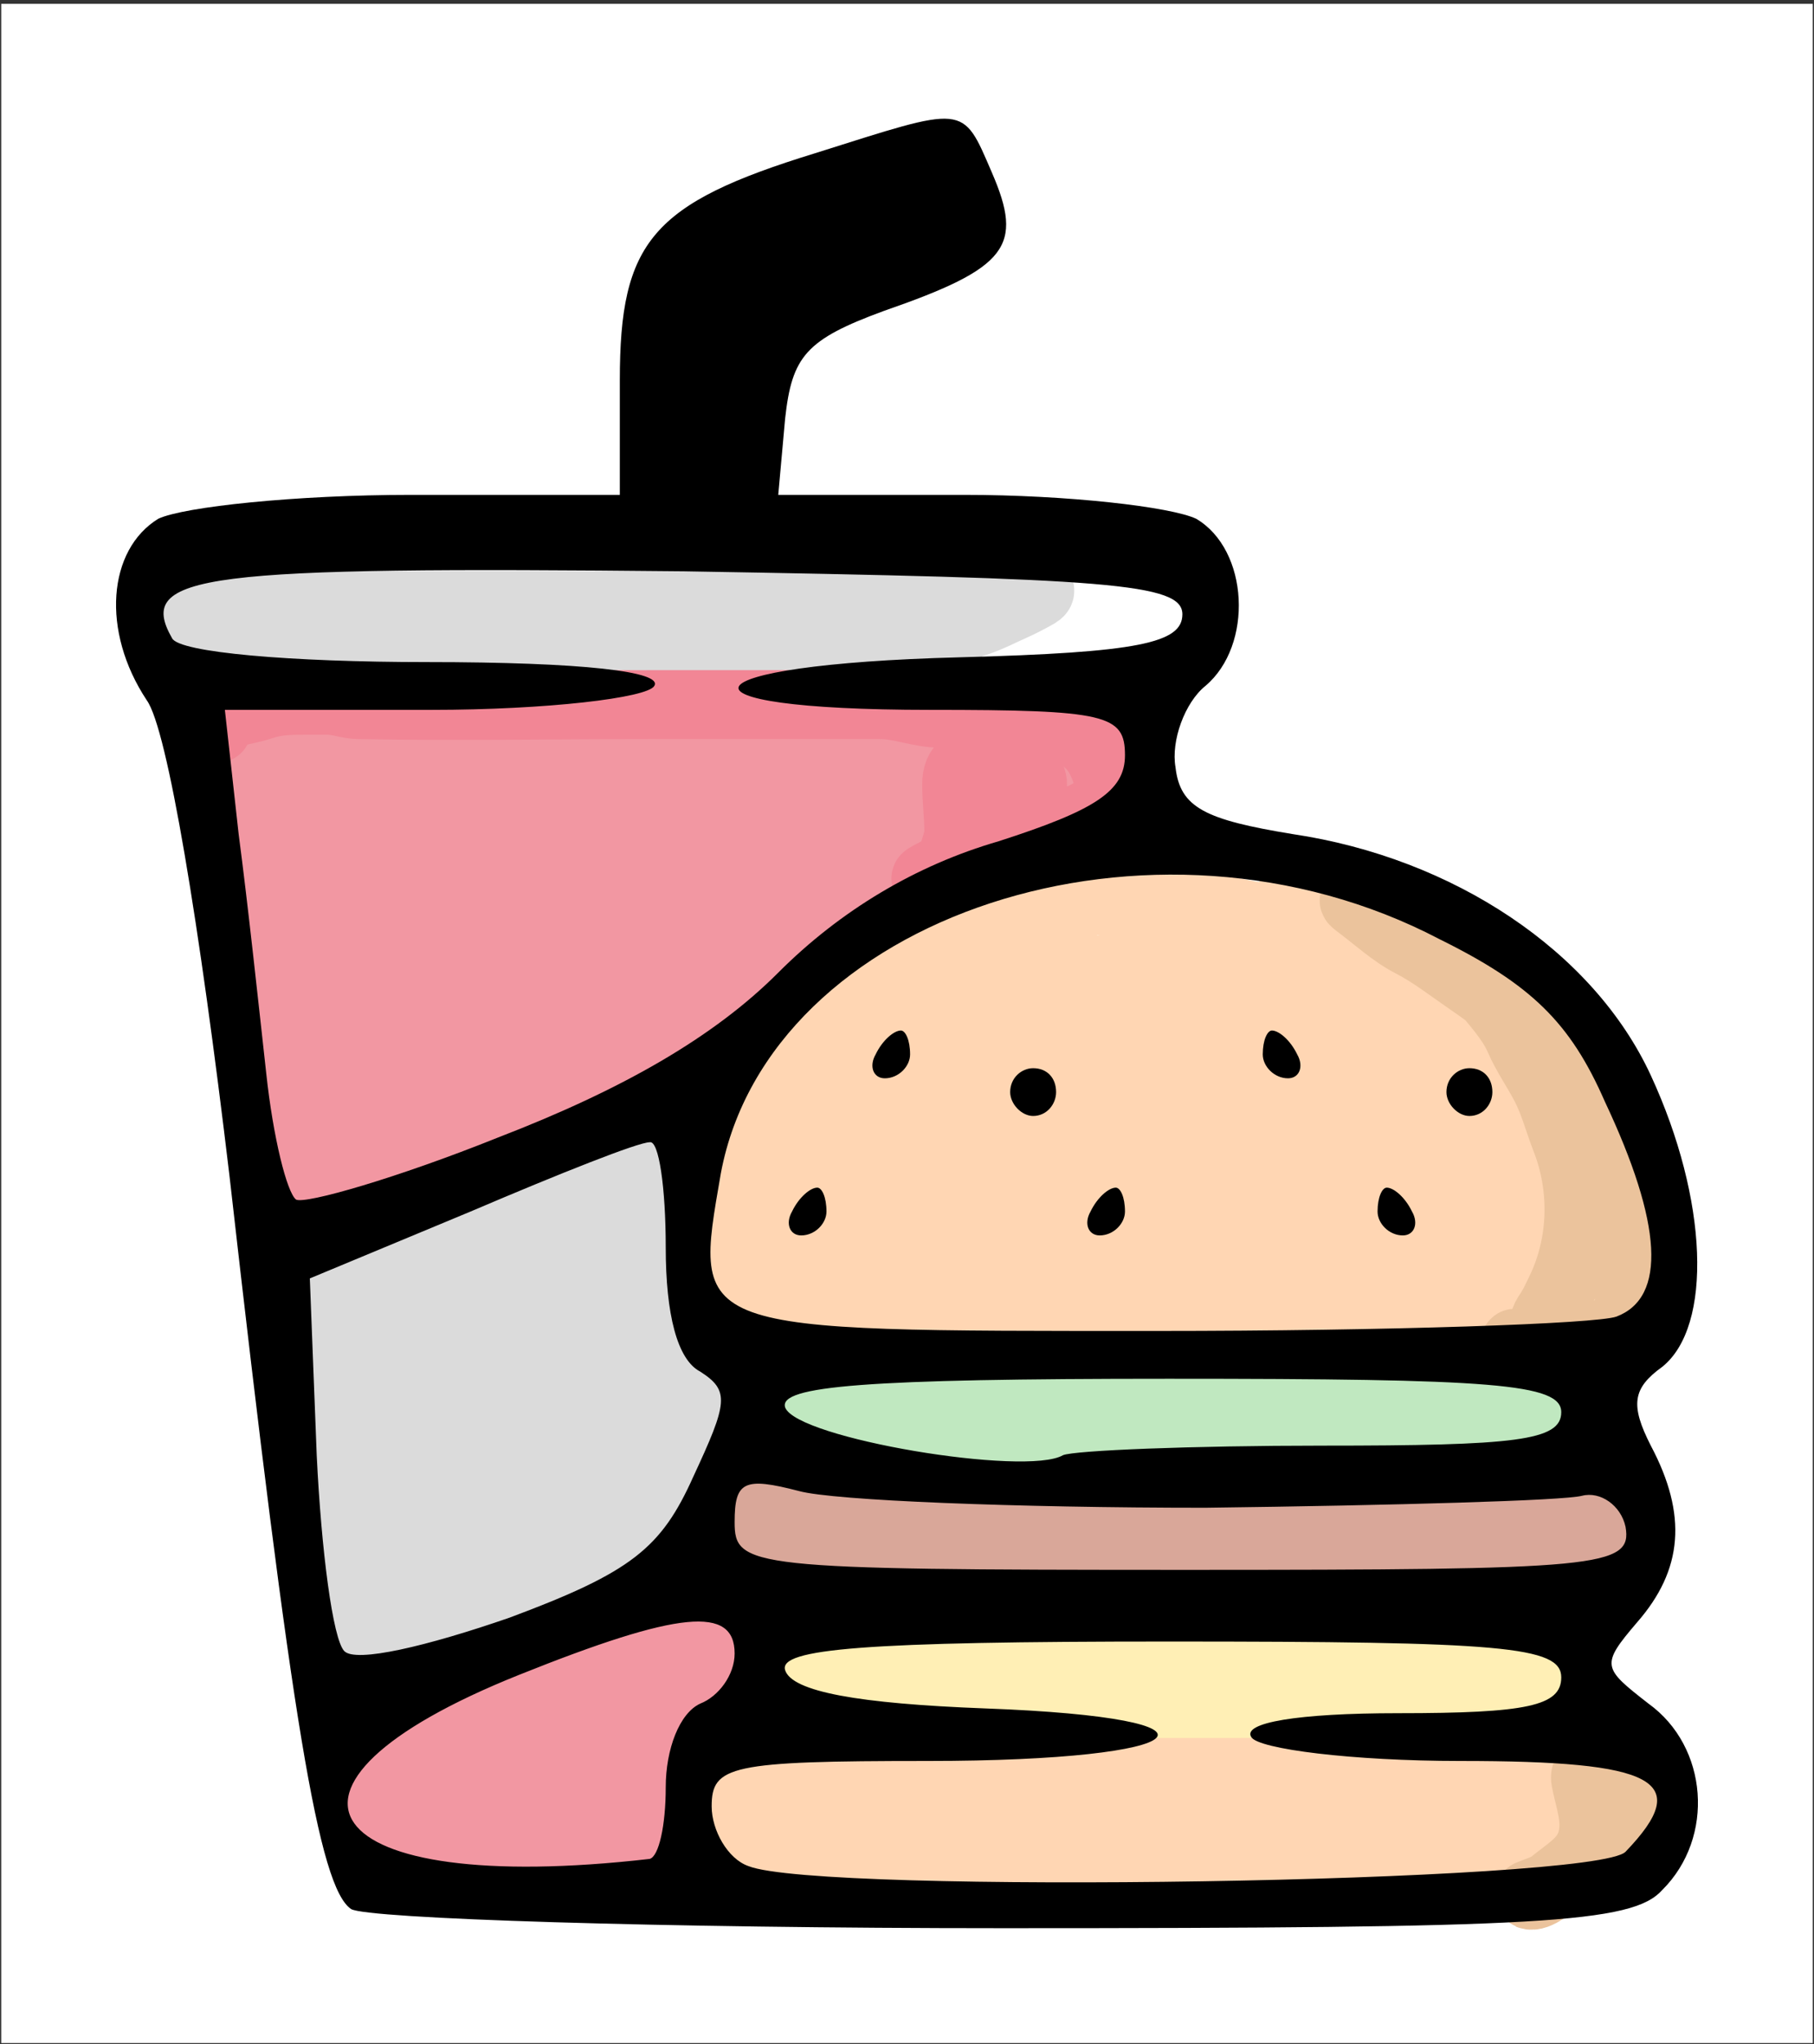 <svg width="79" height="89" viewBox="0 0 79 89" fill="none" xmlns="http://www.w3.org/2000/svg">
<rect x="0" y="0" width="79" height="89" fill="#333333" stroke="none"/>
<rect width="78.892" height="88.777" transform="translate(0.054 0.167)" fill="white"/>
<path d="M31.076 79.377C31.076 81.364 35.061 81.701 36.424 81.701C38.428 81.701 40.432 81.701 42.437 81.701C46.039 81.701 49.642 81.701 53.244 81.701C55.224 81.701 57.203 81.701 59.183 81.701C60.314 81.701 61.445 81.701 62.577 81.701C63.602 81.701 64.892 81.904 65.841 81.462C67.065 80.89 68.783 81.558 70.083 80.908C70.541 80.679 70.967 80.417 71.411 80.171C71.715 80.002 71.577 79.26 71.577 78.963C71.577 78.277 71.484 78.438 71.088 77.976C70.902 77.759 70.066 77.845 69.88 78.013C69.564 78.297 69.415 78.736 69.087 79.046C68.788 79.327 68.227 79.212 67.842 79.212C66.874 79.212 65.906 79.212 64.937 79.212C63.595 79.212 62.462 79.71 61.12 79.71C58.3 79.71 55.383 79.876 52.525 79.876C46.537 79.876 40.549 79.876 34.562 79.876C33.721 79.876 32.841 79.443 32.145 79.046C31.846 78.874 31.363 78.848 31.251 78.455C31.103 77.938 31.253 77.718 31.74 77.718C32.918 77.718 33.862 77.722 34.977 77.312C36.061 76.912 37.315 77.054 38.462 77.054C43.885 77.054 49.307 77.054 54.729 77.054C57.225 77.054 59.721 77.054 62.217 77.054C63.539 77.054 64.909 77.151 66.228 77.054C66.531 77.031 66.594 76.722 66.938 76.722C67.292 76.722 67.645 76.722 67.999 76.722C68.417 76.722 68.835 76.722 69.253 76.722" stroke="#FFD6B3" stroke-width="3" stroke-linecap="round"/>
<path d="M34.113 61.147C34.882 61.608 35.557 62.185 36.441 62.343C37.186 62.476 37.933 62.442 38.688 62.442C39.404 62.442 40.114 62.487 40.827 62.487C41.827 62.487 42.803 62.621 43.804 62.621C47.331 62.621 50.858 62.621 54.384 62.621C56.745 62.621 59.105 62.621 61.465 62.621C62.656 62.621 63.847 62.621 65.038 62.621C65.427 62.621 65.807 62.559 66.194 62.531C66.385 62.518 66.623 62.496 66.802 62.417C67.153 62.264 67.564 61.989 67.564 61.569C67.564 61.231 67.191 61.239 66.939 61.191C66.682 61.143 66.417 61.051 66.16 61.023C65.861 60.99 65.551 61.013 65.251 61.013C63.823 61.013 62.395 61.013 60.967 61.013C59.796 61.013 58.626 61.013 57.456 61.013C56.644 61.013 55.808 61.067 54.999 60.993C51.566 60.679 48.102 60.79 44.653 60.79C43.845 60.79 43.037 60.79 42.229 60.79C41.102 60.79 39.998 60.924 38.872 60.924C37.598 60.924 36.325 60.924 35.051 60.924" stroke="#C0E8C0" stroke-width="3" stroke-linecap="round"/>
<path d="M31.926 67.131C32.033 67.141 32.132 67.177 32.233 67.212C32.715 67.381 33.195 67.545 33.691 67.669C34.39 67.843 35.105 67.977 35.812 68.113C36.4 68.226 36.993 68.164 37.586 68.19C38.542 68.232 39.475 68.484 40.432 68.509C42.563 68.564 44.702 68.513 46.834 68.513C49.172 68.513 51.511 68.513 53.849 68.513C57.343 68.513 60.837 68.513 64.331 68.513C64.76 68.513 65.174 68.494 65.588 68.37C65.897 68.277 66.26 68.222 66.583 68.222C67.04 68.222 67.596 68.244 68.011 68.024C68.177 67.937 68.293 67.846 68.476 67.8C68.72 67.739 68.978 67.685 69.216 67.604C69.49 67.511 69.742 67.349 70.029 67.277C70.194 67.236 70.122 66.627 70.068 66.513C69.948 66.26 69.567 66.077 69.298 66.077C68.448 66.077 67.621 66.053 66.783 66.222C65.522 66.478 64.232 66.473 62.98 66.786C62.322 66.951 61.686 66.927 61.014 66.966C60.069 67.02 59.142 67.053 58.194 67.059C57.413 67.064 56.637 67.131 55.855 67.131C54.956 67.131 54.056 67.131 53.156 67.131C50.951 67.131 48.746 67.131 46.541 67.131C45.73 67.131 44.961 67.174 44.159 67.305C43.295 67.447 42.398 67.422 41.525 67.422C40.127 67.422 38.728 67.422 37.33 67.422C36.473 67.422 35.587 67.493 34.734 67.414C33.943 67.342 33.238 66.997 32.494 66.768C32.026 66.624 32.138 65.916 32.562 65.786C32.794 65.715 33.06 65.75 33.3 65.75C33.773 65.75 34.244 65.738 34.712 65.82C35.803 66.013 36.897 66.312 38.01 66.332C38.775 66.345 39.519 66.513 40.289 66.513C41.459 66.513 42.629 66.513 43.8 66.513C46.038 66.513 48.276 66.55 50.514 66.55C54.801 66.55 59.087 66.55 63.374 66.55C64.171 66.55 64.94 66.59 65.731 66.691C66.372 66.773 67.021 66.68 67.66 66.772C68.358 66.873 69.038 66.877 69.741 66.877" stroke="#D9A799" stroke-width="3" stroke-linecap="round"/>
<path d="M34.783 73.104C35.32 73.559 36.156 73.829 36.833 73.972C37.757 74.168 38.767 74.062 39.703 74.062C41.173 74.062 42.644 74.062 44.114 74.062C44.948 74.062 45.783 74.062 46.617 74.062C47.015 74.062 47.361 74.109 47.748 74.152C48.273 74.21 48.823 74.163 49.35 74.163C50.829 74.163 52.307 74.163 53.786 74.163C54.756 74.163 55.728 74.148 56.698 74.163C56.993 74.167 57.27 74.264 57.566 74.264C57.686 74.264 57.836 74.238 57.947 74.289C58.272 74.437 58.912 74.314 59.269 74.314C60.424 74.314 61.58 74.314 62.736 74.314C63.65 74.314 64.565 74.314 65.48 74.314C66.055 74.314 66.63 74.314 67.205 74.314C67.322 74.314 67.494 74.345 67.608 74.303C67.742 74.254 68.016 73.977 68.048 73.835C68.085 73.666 68.132 73.589 68.02 73.426C67.714 72.984 67.442 72.976 66.903 72.88C66.65 72.835 66.421 72.751 66.163 72.751C65.813 72.751 65.46 72.775 65.116 72.701C64.198 72.504 63.212 72.6 62.276 72.6C53.372 72.6 44.418 72.651 35.539 72.651" stroke="#FFEFB5" stroke-width="3" stroke-linecap="round"/>
<path d="M12.668 52.281C13.255 52.281 13.846 51.743 14.375 51.522C14.844 51.325 15.311 51.312 15.774 51.172C16.822 50.855 17.957 50.608 19.042 50.455C19.959 50.326 20.936 50.077 21.772 49.67C22.628 49.254 23.611 49.02 24.417 48.518C24.877 48.232 25.418 48.098 25.876 47.81C26.393 47.485 26.926 47.18 27.412 46.812C28.142 46.26 29.004 45.851 29.656 45.199C30.057 44.798 30.535 44.519 30.945 44.141C31.253 43.856 31.571 43.57 31.943 43.373C32.148 43.265 32.459 42.889 32.6 42.699C32.759 42.484 33.099 42.272 33.321 42.106C33.527 41.951 33.681 41.721 33.901 41.569C34.156 41.392 34.517 41.321 34.741 41.142C35.21 40.767 35.878 40.392 36.426 40.148C36.817 39.974 37.35 39.651 37.706 39.384C37.967 39.188 38.261 39.116 38.542 38.958C38.818 38.803 39.091 38.576 39.392 38.476C39.99 38.276 40.508 37.815 41.132 37.673C41.78 37.526 42.325 36.988 42.958 36.769C43.317 36.645 43.66 36.495 44.016 36.368C44.44 36.217 44.891 36.191 45.304 36.001C45.601 35.865 45.96 35.856 46.243 35.694C46.434 35.585 46.772 35.594 46.913 35.429C47.155 35.147 47.581 35.028 47.8 34.687C48.028 34.333 48.146 34.001 48.146 33.587C48.146 33.21 48.256 32.833 48.218 32.435C48.197 32.212 47.986 32.085 47.783 32.085C46.847 32.085 45.852 32.12 44.925 32.004C42.841 31.743 40.67 31.778 38.555 31.778C37.503 31.778 36.39 31.417 35.356 31.198C34.358 30.986 33.436 30.779 32.421 30.779C31.095 30.779 29.77 30.779 28.445 30.779C27.605 30.779 26.792 31.087 25.936 31.087C25.43 31.087 24.997 31.082 24.511 31.223C23.96 31.383 23.19 31.24 22.613 31.24C21.52 31.24 20.335 31.112 19.264 31.355C18.689 31.486 18.091 31.471 17.506 31.471C16.689 31.471 15.876 31.547 15.057 31.547C13.906 31.547 12.732 31.617 11.598 31.475C11.268 31.434 10.455 31.483 10.271 31.778C10.01 32.195 10.203 32.636 10.382 33.1C10.622 33.725 10.982 34.318 11.115 34.986C11.218 35.499 11.293 36.011 11.405 36.522C11.499 36.945 11.5 37.489 11.713 37.861C11.821 38.05 11.815 38.444 11.883 38.663C11.933 38.823 11.884 39.003 11.917 39.167C11.954 39.346 12.049 39.501 12.054 39.687C12.076 40.482 12.207 41.244 12.207 42.051C12.207 42.675 12.361 43.26 12.361 43.894C12.361 44.268 12.515 44.581 12.515 44.969C12.515 45.335 12.517 45.682 12.455 46.044C12.336 46.744 12.438 47.543 12.438 48.254C12.438 48.848 12.366 50.486 13.167 50.664C13.719 50.786 14.102 49.855 14.204 49.474C14.312 49.069 14.358 48.667 14.358 48.249C14.358 47.667 14.634 47.136 14.665 46.564C14.762 44.785 14.742 42.994 14.742 41.206C14.742 39.206 14.277 37.445 13.479 35.621C13.207 35 13.052 34.148 13.052 33.467C13.052 32.87 13.24 32.699 13.82 32.699C14.518 32.699 14.997 33.158 15.236 33.774C15.585 34.672 15.911 35.585 16.239 36.496C16.42 36.999 16.354 37.546 16.354 38.075C16.354 38.672 16.432 39.327 16.312 39.913C16.21 40.405 16.227 40.853 16.196 41.351C16.166 41.859 16.047 42.321 16.047 42.836C16.047 43.72 15.893 44.592 15.893 45.485C15.893 46.245 15.817 46.988 15.817 47.75C15.817 48.108 15.989 48.946 16.277 49.15C16.485 49.296 16.556 49.525 16.858 49.516C17.207 49.507 17.468 49.107 17.643 48.859C18.142 48.149 18.488 47.279 18.504 46.402C18.524 45.342 18.791 44.217 19.042 43.19C19.321 42.045 19.426 40.719 19.426 39.538C19.426 38.584 19.369 37.7 19.153 36.773C18.946 35.886 18.505 35.1 18.236 34.239C18.028 33.574 17.694 32.854 17.37 32.238C17.231 31.975 17.02 32.709 17.003 32.776C16.889 33.23 16.883 33.694 16.892 34.158C16.903 34.767 17.163 35.361 17.387 35.916C17.615 36.484 17.638 37.036 17.813 37.614C17.992 38.203 17.89 38.913 17.89 39.525C17.89 40.125 17.883 40.66 17.753 41.24C17.581 42.016 17.631 42.861 17.719 43.646C17.795 44.319 17.887 44.949 18.061 45.609C18.154 45.963 18.193 46.325 18.41 46.615C18.711 47.017 18.89 47.658 19.102 48.134C19.216 48.392 19.171 48.516 19.562 48.364C19.967 48.208 20.13 47.893 20.271 47.503C20.406 47.129 20.385 46.697 20.441 46.308C20.518 45.782 20.654 45.249 20.654 44.713C20.654 43.043 21.346 41.482 21.346 39.811C21.346 38.18 21.266 36.582 20.518 35.114C20.308 34.701 20.085 34.309 19.98 33.851C19.844 33.253 19.946 32.853 20.595 32.853C22.349 32.853 21.883 36.345 21.883 37.337C21.883 38.542 21.883 39.748 21.883 40.954C21.883 41.912 21.922 42.955 21.614 43.877C21.522 44.153 21.529 44.583 21.503 44.879C21.471 45.252 21.499 45.64 21.499 46.014C21.499 46.48 21.499 46.947 21.499 47.413C21.499 48.116 21.892 48.134 22.536 48.134C22.732 48.134 23.043 48.186 23.218 48.092C23.42 47.983 23.342 47.595 23.342 47.405C23.342 46.674 23.342 45.943 23.342 45.212C23.342 43.98 23.726 42.824 23.726 41.59C23.726 39.756 23.649 37.921 23.649 36.095C23.649 35.618 23.692 35.118 23.632 34.645C23.569 34.149 23.419 33.658 23.419 33.16C23.419 32.744 23.386 32.699 23.837 32.699C24.2 32.699 24.576 32.776 24.916 32.776C25.36 32.776 25.476 34.221 25.535 34.517C25.776 35.721 25.799 36.834 25.799 38.066C25.799 38.565 25.827 39.074 25.795 39.572C25.764 40.06 25.546 40.515 25.458 40.993C25.277 41.978 25.011 42.941 24.818 43.919C24.712 44.462 24.724 44.989 24.724 45.54C24.724 46.13 25.427 45.907 25.876 45.907C26.353 45.907 26.837 45.402 26.875 44.892C26.897 44.588 26.875 44.276 26.875 43.97C26.875 43.532 27.01 43.151 27.028 42.725C27.08 41.506 27.702 40.334 27.719 39.115C27.735 38.007 27.719 36.897 27.719 35.788C27.719 34.959 27.773 34.069 27.625 33.254C27.589 33.053 27.529 32.83 27.566 32.622C27.599 32.432 28.323 32.392 28.487 32.392C29.137 32.392 29.635 33.232 29.716 33.817C29.812 34.514 30.023 35.181 30.023 35.89C30.023 36.569 30.023 37.247 30.023 37.925C30.023 39.721 29.552 41.423 29.195 43.168C29.114 43.567 29.025 43.963 29.025 44.371C29.025 44.9 29.753 44.669 30.1 44.508C30.775 44.195 30.846 43.343 30.962 42.648C31.047 42.133 31.31 41.669 31.388 41.163C31.436 40.853 31.383 40.536 31.422 40.225C31.456 39.957 31.555 39.713 31.559 39.44C31.576 38.331 31.559 37.221 31.559 36.112C31.559 35.206 31.559 34.3 31.559 33.395C31.559 32.744 31.85 32.392 32.489 32.392C33.188 32.392 33.834 32.606 34.511 32.742C35.097 32.859 35.748 33.004 36.311 33.198C37.796 33.712 39.4 33.916 40.94 34.205C42.691 34.533 44.445 34.619 46.226 34.619C46.679 34.619 45.33 35.267 45.193 35.306C44.212 35.586 43.217 35.792 42.237 36.078C41.521 36.287 40.782 36.384 40.112 36.735C39.388 37.114 38.609 37.085 37.873 37.401C36.502 37.988 35.344 38.937 34.016 39.593C33.458 39.87 32.957 40.191 32.446 40.532C32.282 40.641 32.422 39.13 32.463 38.953C32.633 38.219 32.504 37.411 32.711 36.701C32.842 36.251 32.841 34.393 33.598 34.666C33.992 34.808 34.397 35.078 34.776 35.267C35.266 35.513 35.854 35.602 36.375 35.767C36.895 35.931 37.492 35.924 38.035 35.924C38.15 35.924 38.251 35.856 38.35 35.856C38.405 35.856 37.881 36.097 37.804 36.116C37.066 36.305 36.337 36.497 35.603 36.692C35.274 36.78 35.005 37.13 34.677 37.264C34.307 37.415 33.683 38.153 33.555 38.535" stroke="#F297A2" stroke-width="3" stroke-linecap="round"/>
<path d="M15.356 77.775C15.356 78.516 15.393 79.195 15.936 79.738C16.501 80.303 17.36 80.25 18.044 80.523C18.426 80.676 19.017 80.774 19.426 80.83C20.181 80.933 20.886 81.001 21.648 81.001C22.751 81.001 23.853 81.001 24.955 81.001C25.761 81.001 26.567 81.001 27.374 81.001C28.044 81.001 28.641 81.044 28.641 80.25C28.641 79.22 28.442 77.935 28.794 76.965C28.975 76.469 28.962 75.973 29.195 75.506C29.427 75.042 30.012 74.792 30.364 74.439C30.539 74.264 30.815 74.16 31.021 74.013C31.295 73.817 31.252 73.646 31.252 73.322C31.252 72.853 31.287 72.392 31.158 71.939C31.009 71.419 30.387 71.504 29.942 71.56C29.596 71.603 29.294 71.896 28.939 71.935C28.373 71.998 27.825 72.206 27.259 72.306C26.763 72.394 26.176 72.463 25.706 72.63C25.221 72.803 24.589 72.82 24.148 73.053C23.924 73.172 23.275 73.284 23.129 73.475C22.927 73.739 22.336 73.872 22.032 73.978C21.212 74.266 20.085 74.725 19.426 75.318C19.171 75.547 18.814 75.734 18.521 75.915C18.345 76.025 18.202 76.19 18.039 76.321C17.804 76.509 17.503 76.582 17.28 76.777C17.032 76.994 16.465 77.597 16.798 77.869C16.974 78.014 17.397 77.929 17.617 77.929C18.127 77.929 18.589 77.997 18.961 77.588C19.596 76.89 20.543 76.202 21.388 75.779C21.802 75.572 22.273 75.491 22.668 75.241C23.012 75.024 23.352 74.832 23.722 74.67C24.571 74.298 25.415 73.937 26.294 73.671C26.816 73.514 28.3 72.974 28.334 73.953C28.347 74.344 28.393 74.74 28.078 75.028C27.663 75.407 27.05 75.636 26.529 75.822C25.648 76.134 24.784 76.56 23.922 76.926C23.311 77.187 22.586 77.273 22.02 77.622C21.151 78.156 20.14 78.413 19.281 78.966C19.069 79.102 19.189 79.458 19.426 79.465C20.25 79.487 21.056 79.398 21.853 79.192C23.032 78.886 24.054 78.175 25.202 77.793C25.761 77.606 26.509 77.771 26.832 78.279C27.246 78.929 26.34 79.294 25.859 79.311C25.28 79.332 24.724 79.552 24.724 80.156" stroke="#F297A2" stroke-width="3" stroke-linecap="round"/>
<path d="M31.502 56.386C31.502 55.86 31.322 55.375 31.322 54.853C31.322 54.076 31.176 53.13 31.372 52.374C31.807 50.694 32.259 49.073 32.904 47.45C33.191 46.73 33.406 45.925 33.846 45.277C34.311 44.591 34.892 44.064 35.559 43.579C36.348 43.005 37.271 42.968 38.153 42.642C38.985 42.335 39.989 42.011 40.747 41.556C41.843 40.898 42.982 40.082 44.243 39.818C44.894 39.681 45.544 39.498 46.197 39.347C47.194 39.116 48.331 39.257 49.347 39.257C50.073 39.257 50.799 39.257 51.525 39.257C52.338 39.257 53.005 39.574 53.789 39.728C55.636 40.089 57.49 40.402 59.318 40.859C59.679 40.95 60.041 41.033 60.4 41.13C60.503 41.158 60.826 41.317 60.801 41.29C60.545 41.017 60.398 40.791 60.06 40.589C59.524 40.27 58.921 40.163 58.372 39.888C57.762 39.583 57.105 39.437 56.429 39.437C56.328 39.437 55.982 39.38 55.898 39.447C55.735 39.578 57.159 39.943 57.215 39.958C58.012 40.167 58.837 40.284 59.639 40.479C60.179 40.61 60.658 40.819 61.212 40.9C61.913 41.001 62.39 41.49 63.01 41.776C63.54 42.021 64.038 42.351 64.517 42.682C65.045 43.048 65.284 43.56 65.714 43.99C65.921 44.197 66.058 44.477 66.245 44.706C66.339 44.821 66.345 44.99 66.43 45.117C66.572 45.327 66.802 45.474 66.921 45.698C67.224 46.265 67.572 46.799 67.903 47.35C68.143 47.751 68.697 48.188 68.824 48.633C68.909 48.929 69.101 49.219 69.235 49.499C69.491 50.034 69.765 50.703 70.137 51.157C70.417 51.499 70.405 52.114 70.627 52.489C70.754 52.702 70.661 52.898 70.738 53.12C70.839 53.412 70.898 53.572 70.898 53.906C70.898 54.204 70.893 55.027 71.058 55.233C71.246 55.468 70.939 56.094 70.893 56.345C70.822 56.735 70.156 56.726 69.866 56.831C69.519 56.957 69.091 57.071 68.724 57.112C67.659 57.23 66.611 57.566 65.549 57.718C63.997 57.939 62.273 57.738 60.706 57.738C59.13 57.738 57.277 58.001 55.752 57.557C54.818 57.286 53.628 57.467 52.652 57.467C51.855 57.467 51.002 57.569 50.213 57.447C48.401 57.169 46.336 57.377 44.514 57.377C42.036 57.377 39.559 57.377 37.081 57.377C36.183 57.377 35.285 57.377 34.387 57.377C34.12 57.377 33.191 57.474 33.029 57.232C32.673 56.698 32.674 55.803 32.674 55.173C32.674 54.328 32.609 53.447 32.719 52.609C32.953 50.831 33.799 49.488 34.567 47.911C35.158 46.698 35.635 45.671 36.595 44.711C36.972 44.334 39.165 43.149 39.165 44.215C39.165 44.779 38.81 45.191 38.403 45.597C37.836 46.165 37.206 46.71 36.801 47.45C36.064 48.797 35.108 50.208 35.108 51.823C35.108 52.698 35.108 53.572 35.108 54.447C35.108 54.595 35.059 54.846 35.118 54.978C35.218 55.203 36.138 54.881 36.31 54.858C37.193 54.74 37.989 54.582 38.894 54.582C39.96 54.582 41.025 54.673 42.085 54.673C42.857 54.673 43.714 54.568 44.474 54.693C45.416 54.847 46.229 55.123 47.188 55.123C48.505 55.123 49.822 55.123 51.14 55.123C53.358 55.123 55.589 55.052 57.806 55.123C58.308 55.139 58.781 55.304 59.298 55.304C60.016 55.304 60.734 55.304 61.452 55.304C62.729 55.304 63.983 55.214 65.258 55.214C66.565 55.214 68.044 55.415 69.27 54.943C69.924 54.691 69.737 54.447 69.41 53.866C69.359 53.775 69.248 53.528 69.125 53.506C68.398 53.373 67.602 53.156 66.861 53.14C64.409 53.088 61.951 53.14 59.499 53.14C53.72 53.14 47.952 53.23 42.17 53.23C40.844 53.23 39.519 53.23 38.193 53.23C37.789 53.23 37.385 53.23 36.981 53.23C36.62 53.23 35.935 53.369 35.604 53.185C35.319 53.027 35.085 52.037 35.483 51.878C35.866 51.725 36.201 51.517 36.615 51.517C37.993 51.517 39.37 51.517 40.747 51.517C48.434 51.517 56.12 51.517 63.806 51.517C64.966 51.517 66.126 51.517 67.287 51.517C67.639 51.517 68.587 51.583 68.804 51.247C68.979 50.977 68.624 50.121 68.314 50.08C66.857 49.886 65.245 50.075 63.776 50.075C54.657 50.075 45.539 50.075 36.42 50.075C35.84 50.075 35.779 50.037 35.924 49.479C36.12 48.727 37.38 48.694 38.033 48.542C39.241 48.261 40.647 48.452 41.879 48.452C44.033 48.452 46.187 48.452 48.34 48.452C52.799 48.452 57.258 48.452 61.718 48.452C62.95 48.452 64.182 48.452 65.414 48.452C65.651 48.452 66.841 48.619 66.841 48.312C66.841 47.938 66.819 47.737 66.571 47.431C65.923 46.63 64.12 46.92 63.22 46.92C60.397 46.92 57.574 46.907 54.751 46.92C53.365 46.926 51.992 46.999 50.619 47.2C49.575 47.353 48.568 47.626 47.509 47.641C46.168 47.66 44.833 47.717 43.492 47.731C42.522 47.741 41.609 48.074 40.657 48.092C40.177 48.1 39.695 48.092 39.215 48.092C38.731 48.092 38.403 47.974 38.083 47.686C37.396 47.068 39.28 46.483 39.656 46.469C42.34 46.371 45.043 46.469 47.729 46.469C49.56 46.469 51.414 46.554 53.238 46.379C53.869 46.318 54.488 46.298 55.121 46.283C55.96 46.264 56.715 46.023 57.535 45.898C59.143 45.652 60.746 45.916 62.353 45.587C63.005 45.454 63.644 45.398 64.307 45.387C64.629 45.382 64.663 45.112 64.447 44.896C63.799 44.248 62.682 44.305 61.873 44.305C58.487 44.305 55.101 44.305 51.716 44.305C47.878 44.305 44.039 44.305 40.201 44.305C40.049 44.305 39.696 44.376 39.575 44.255C39.307 43.987 39.806 43.677 39.981 43.584C40.746 43.179 41.701 43.038 42.55 42.908C43.623 42.744 44.596 42.619 45.686 42.592C46.003 42.585 46.24 42.44 46.542 42.377C47.128 42.254 47.756 42.266 48.35 42.172C49.589 41.976 50.733 41.871 51.976 41.871C52.696 41.871 53.415 41.871 54.135 41.871C54.928 41.871 55.7 42.051 56.504 42.051C57.539 42.051 58.574 42.051 59.609 42.051C59.956 42.051 60.37 41.991 60.711 42.072C61.014 42.143 61.963 42.435 61.963 42.813C61.963 42.874 59.748 43.332 59.589 43.359C57.889 43.642 55.987 44.044 54.27 43.654C52.357 43.22 50.439 42.826 48.52 42.412C47.233 42.134 45.935 41.883 44.669 41.516C44.028 41.329 43.435 41.06 42.761 41.06C41.683 41.06 40.642 41.645 40.021 42.552C39.743 42.958 39.583 43.73 39.525 44.22C39.469 44.695 39.345 45.107 39.345 45.587C39.345 49.079 44.419 49.446 46.908 49.614C49.638 49.798 52.235 50.182 54.906 50.786C55.707 50.967 56.374 51.187 56.834 51.878" stroke="#FFD6B3" stroke-width="3" stroke-linecap="round"/>
<path d="M12.928 56.03C14.102 55.956 15.213 55.319 16.267 54.851C17.174 54.447 18.136 54.164 19.031 53.734C19.634 53.445 20.272 53.237 20.868 52.931C21.319 52.699 21.698 52.401 22.182 52.227C23.859 51.623 25.62 51.303 27.29 50.719C27.695 50.577 28.134 50.398 28.515 50.229C28.902 50.057 28.797 50.654 28.797 50.87C28.797 51.3 28.601 51.783 28.442 52.18C28.28 52.585 28.24 53.116 28.145 53.541C28.042 54.004 28.127 54.625 28.14 55.091C28.148 55.386 28.32 55.638 28.328 55.936C28.336 56.24 28.245 56.651 28.422 56.916C28.659 57.272 28.724 57.719 28.912 58.096C29.027 58.326 29.276 58.502 29.434 58.701C29.722 59.064 29.863 59.443 30.201 59.781C30.694 60.274 30.581 61.247 30.581 61.904C30.581 62.977 29.866 63.575 29.413 64.481C29.139 65.028 28.831 65.514 28.375 65.931C27.958 66.312 27.408 66.516 26.951 66.839C26.188 67.378 25.521 67.988 24.619 68.289C23.547 68.646 22.538 69.047 21.41 69.27C20.232 69.503 19.109 69.918 17.936 70.167C17.443 70.272 16.95 70.375 16.459 70.491C16.177 70.557 15.937 70.764 15.651 70.845C15.306 70.944 14.536 71.148 15.4 71.148C16.134 71.148 16.868 71.148 17.602 71.148C18.275 71.148 16.484 71.148 16.402 71.148C15.854 71.148 14.585 71.405 14.242 70.814C14.018 70.427 13.961 70.082 13.961 69.645C13.961 68.756 13.855 67.939 13.773 67.058C13.691 66.177 13.277 65.343 13.215 64.439C13.128 63.181 13.21 61.892 13.21 60.631C13.21 59.134 12.876 57.352 14.608 56.781C15.291 56.555 16.019 56.514 16.705 56.291C17.762 55.946 18.785 55.462 19.798 55.007C20.823 54.547 21.926 54.193 22.881 53.609C23.631 53.151 24.416 52.666 25.323 52.649C25.868 52.639 26.426 52.521 26.768 53.025C27.389 53.941 26.373 55.194 25.636 55.675C24.155 56.642 22.432 56.761 20.722 56.927C19.123 57.082 17.51 57.735 16.037 58.356C15.366 58.639 14.726 59.161 14.143 59.598C14.088 59.639 13.398 60.215 13.804 60.041C14.175 59.882 14.495 59.614 14.837 59.405C15.494 59.003 16.209 58.679 16.892 58.325C19.24 57.109 21.867 56.25 24.373 55.425C24.967 55.229 25.497 55.007 26.022 54.673C26.238 54.536 26.351 54.653 26.356 54.882C26.374 55.693 26.168 56.447 26.168 57.245C26.168 57.86 25.721 58.127 25.208 58.304C24.265 58.629 23.215 58.774 22.229 58.988C19.457 59.588 16.714 60.278 14.248 61.758C13.944 61.94 13.729 62.22 13.444 62.41C12.589 62.98 15.412 61.807 16.413 61.57C18.389 61.101 20.375 60.606 22.365 60.208C23.375 60.006 24.403 59.89 25.422 59.744C25.87 59.68 26.322 59.644 26.737 59.457C27.188 59.254 27.549 59.008 28.046 59.035C28.535 59.06 28.47 60.224 28.411 60.589C28.224 61.759 26.498 61.52 25.74 61.549C23.827 61.623 21.984 61.501 20.101 61.862C19.376 62.001 18.683 62.27 17.962 62.41C17.473 62.505 16.923 62.621 16.496 62.885C15.854 63.281 14.527 63.787 14.341 64.622C14.293 64.839 18.496 64.734 18.687 64.721C20.244 64.612 21.8 64.217 23.33 63.917C24.461 63.696 25.721 63.522 26.804 63.124C26.974 63.062 27.456 62.769 27.623 62.806C28.293 62.955 26.221 64.953 26.178 64.992C24.992 66.065 23.215 66.6 21.687 66.875C20.589 67.073 19.534 67.585 18.447 67.746C17.78 67.845 16.981 67.864 16.35 68.044C15.956 68.157 15.839 66.348 15.839 66.119C15.839 64.817 18.105 65.632 18.75 65.889" stroke="#DBDBDB" stroke-width="3" stroke-linecap="round"/>
<path d="M7.106 27.108C7.135 27.369 7.93 27.536 8.181 27.619C8.874 27.85 9.735 27.953 10.466 27.953C12.03 27.953 13.596 27.953 15.161 27.953C18.221 27.953 21.282 27.953 24.342 27.953C25.795 27.953 27.25 27.933 28.703 27.953C29.087 27.959 29.456 28.043 29.83 28.12C30.082 28.172 30.356 28.089 30.602 28.162C31.202 28.339 31.906 28.235 32.532 28.235C34.713 28.235 36.894 28.235 39.074 28.235C39.765 28.235 40.46 28.254 41.151 28.235C41.414 28.227 41.423 27.757 41.568 27.557C41.774 27.27 42.229 27.173 42.549 27.066C43.098 26.883 43.605 26.611 44.135 26.378C44.459 26.235 44.824 26.04 45.136 25.866C45.714 25.545 44.433 25.512 44.322 25.512C42.373 25.512 40.477 25.544 38.553 25.846C37.595 25.996 36.685 25.914 35.725 26.127C34.547 26.389 33.173 26.357 31.969 26.357C29.183 26.357 26.398 26.357 23.612 26.357C18.485 26.357 13.359 26.357 8.233 26.357" stroke="#DBDBDB" stroke-width="3" stroke-linecap="round"/>
<path d="M9.453 31.709C9.321 31.692 9.341 31.486 9.365 31.381C9.41 31.178 9.756 31.117 9.923 31.073C10.399 30.947 10.926 30.867 11.389 30.713C12.064 30.488 12.577 30.488 13.298 30.488C13.63 30.488 13.962 30.488 14.295 30.488C14.748 30.488 15.163 30.668 15.599 30.676C19.838 30.756 24.087 30.676 28.328 30.676C30.79 30.676 33.252 30.676 35.715 30.676C36.584 30.676 37.453 30.676 38.323 30.676C39.233 30.676 40.071 31.052 40.952 31.052C41.395 31.052 41.834 31.24 42.298 31.24C42.573 31.24 42.848 31.24 43.122 31.24C43.505 31.24 43.888 31.24 44.27 31.24C44.666 31.24 44.968 31.411 45.345 31.427C46.326 31.471 47.407 32.078 47.88 32.93C48.139 33.395 48.492 34.308 48.188 34.855C48.06 35.085 47.542 35.384 47.296 35.507C46.83 35.74 46.362 35.884 45.867 36.05C45.444 36.19 45.056 36.396 44.625 36.519C44.035 36.688 43.556 37.09 42.982 37.291C42.584 37.43 42.175 37.675 41.756 37.719C41.286 37.768 40.887 38.272 40.41 38.272C39.947 38.272 41.396 37.841 41.479 37.385C41.548 37.006 41.756 36.584 41.756 36.216C41.756 35.512 41.662 34.836 41.662 34.151C41.662 33.301 42.14 33.118 43.055 33.118C43.628 33.118 44.284 33.163 44.708 33.587C45.593 34.471 44.012 35.496 43.258 35.747" stroke="#F28695" stroke-width="3" stroke-linecap="round"/>
<path d="M67.766 58.565C68.535 58.565 69.171 58.673 69.811 58.189C70.523 57.651 70.959 57.54 70.959 56.593C70.959 54.998 70.959 53.404 70.959 51.809C70.959 50.928 70.523 49.617 70.02 48.898C69.632 48.344 69.459 47.717 68.987 47.203C68.751 46.946 68.669 46.611 68.424 46.358C68.209 46.136 67.991 45.913 67.766 45.7C66.616 44.609 65.228 43.552 63.922 42.654C63.109 42.095 62.346 41.495 61.475 41.047C60.653 40.624 59.914 39.933 59.18 39.388C58.093 38.582 61.593 40.62 62.743 41.334C63.401 41.743 64.043 42.293 64.522 42.904C65.086 43.625 65.808 44.371 66.17 45.21C66.474 45.914 66.942 46.576 67.297 47.26C67.682 48.003 67.887 48.814 68.189 49.587C69.019 51.709 68.962 54.146 67.954 56.218C67.778 56.58 67.626 56.921 67.391 57.25C67.221 57.488 67.245 57.817 67.109 58.054C66.939 58.353 66.789 58.565 66.431 58.565C66.337 58.565 65.735 58.471 66.076 58.471" stroke="#EBC39C" stroke-width="3" stroke-linecap="round"/>
<path d="M69.644 75.937C69.692 76.369 70.186 76.511 70.396 76.803C70.611 77.101 70.945 77.554 70.959 77.93C70.975 78.363 71.053 78.78 71.053 79.224C71.053 79.806 70.795 79.979 70.51 80.444C70.273 80.832 69.557 81.114 69.154 81.289C68.47 81.587 67.837 81.995 67.141 82.27C67.064 82.3 66.571 82.483 66.588 82.489C66.936 82.632 67.605 82.011 67.84 81.832C68.509 81.319 69.138 80.909 69.342 80.069C69.561 79.168 69.219 78.349 69.06 77.512C68.91 76.726 69.982 77.498 70.323 77.721C70.732 77.988 70.853 78.628 70.938 79.088C71.007 79.459 71.16 80.039 71.032 80.423C70.971 80.608 70.319 81.303 71.032 80.726C71.748 80.147 71.616 78.921 71.616 78.097" stroke="#EBC39C" stroke-width="3" stroke-linecap="round"/>
<path d="M43.993 47.544C43.993 48.064 44.493 48.584 44.993 48.584C45.593 48.584 45.993 48.064 45.993 47.544C45.993 46.92 45.593 46.504 44.993 46.504C44.493 46.504 43.993 46.92 43.993 47.544Z" fill="black"/>
<path d="M62.993 47.544C62.993 48.064 63.493 48.584 63.993 48.584C64.593 48.584 64.993 48.064 64.993 47.544C64.993 46.92 64.593 46.504 63.993 46.504C63.493 46.504 62.993 46.92 62.993 47.544Z" fill="black"/>
<path d="M34.493 52.744C34.193 53.264 34.393 53.784 34.893 53.784C35.493 53.784 35.993 53.264 35.993 52.744C35.993 52.12 35.793 51.704 35.593 51.704C35.293 51.704 34.793 52.12 34.493 52.744Z" fill="black"/>
<path d="M47.493 52.744C47.193 53.264 47.393 53.784 47.893 53.784C48.493 53.784 48.993 53.264 48.993 52.744C48.993 52.12 48.793 51.704 48.593 51.704C48.293 51.704 47.793 52.12 47.493 52.744Z" fill="black"/>
<path d="M38.134 45.904C37.834 46.424 38.034 46.944 38.534 46.944C39.134 46.944 39.634 46.424 39.634 45.904C39.634 45.28 39.434 44.864 39.234 44.864C38.934 44.864 38.434 45.28 38.134 45.904Z" fill="black"/>
<path d="M59.993 52.744C59.993 53.264 60.493 53.784 61.093 53.784C61.593 53.784 61.793 53.264 61.493 52.744C61.193 52.12 60.693 51.704 60.393 51.704C60.193 51.704 59.993 52.12 59.993 52.744Z" fill="black"/>
<path d="M54.993 45.904C54.993 46.424 55.493 46.944 56.093 46.944C56.593 46.944 56.793 46.424 56.493 45.904C56.193 45.28 55.693 44.864 55.393 44.864C55.193 44.864 54.993 45.28 54.993 45.904Z" fill="black"/>
<path d="M35.493 6.672C28.393 8.856 26.993 10.52 26.993 16.552V21.544H17.893C12.893 21.544 7.993 22.064 6.893 22.584C4.693 23.936 4.393 27.472 6.393 30.488C7.293 31.736 8.693 40.264 9.993 51.184C12.693 75 13.893 82.176 15.293 83.112C15.993 83.528 28.693 83.944 43.693 83.944C67.093 83.944 71.093 83.736 72.393 82.28C74.693 79.992 74.393 76.04 71.793 74.168C69.793 72.608 69.693 72.504 71.293 70.632C73.293 68.344 73.493 65.952 71.893 62.936C70.993 61.168 71.093 60.44 72.393 59.504C74.593 57.736 74.393 52.224 71.893 46.816C69.393 41.408 63.293 37.352 56.293 36.312C52.493 35.688 51.393 35.168 51.193 33.4C50.993 32.256 51.593 30.592 52.493 29.864C54.593 28.096 54.393 23.936 52.093 22.584C50.993 22.064 46.493 21.544 41.993 21.544H33.893L34.193 18.216C34.493 15.512 35.093 14.784 38.493 13.536C43.893 11.664 44.593 10.728 43.193 7.504C41.893 4.488 42.093 4.592 35.493 6.672ZM51.493 26.744C51.493 27.992 49.593 28.408 41.793 28.616C29.693 28.928 28.693 30.904 40.493 30.904C48.193 30.904 48.993 31.112 48.993 32.88C48.993 34.44 47.693 35.272 43.493 36.624C39.893 37.664 36.593 39.64 33.893 42.344C31.093 45.152 27.093 47.44 21.693 49.52C17.293 51.288 13.293 52.432 12.893 52.224C12.493 51.912 11.893 49.52 11.593 46.712C11.293 44.008 10.793 39.328 10.393 36.312L9.793 30.904H18.793C23.793 30.904 28.193 30.384 28.493 29.864C28.893 29.24 25.393 28.824 18.593 28.824C12.693 28.824 7.793 28.408 7.493 27.784C5.893 24.976 8.793 24.664 29.793 24.872C48.293 25.184 51.493 25.392 51.493 26.744ZM62.693 40.888C66.693 42.864 68.393 44.528 69.893 47.96C72.393 53.264 72.593 56.488 70.393 57.32C69.493 57.632 60.493 57.944 50.393 57.944C29.893 57.944 30.193 58.048 31.393 51.08C33.493 39.848 50.193 34.336 62.693 40.888ZM28.993 54.304C28.993 57.216 29.493 59.192 30.493 59.712C31.793 60.544 31.693 61.064 30.193 64.288C28.793 67.408 27.493 68.448 22.193 70.424C18.593 71.672 15.493 72.4 14.993 71.88C14.493 71.36 13.993 67.512 13.793 63.352L13.493 55.656L20.493 52.744C24.393 51.08 27.793 49.728 28.293 49.728C28.693 49.624 28.993 51.704 28.993 54.304ZM67.993 61.48C67.993 62.728 65.993 62.936 57.593 62.936C51.893 62.936 46.793 63.144 46.293 63.352C44.693 64.288 34.693 62.624 34.193 61.272C33.893 60.336 37.693 60.024 50.893 60.024C64.993 60.024 67.993 60.232 67.993 61.48ZM52.493 65.64C60.793 65.536 68.093 65.328 68.893 65.12C69.693 64.912 70.593 65.536 70.793 66.472C71.093 68.24 69.693 68.344 51.593 68.344C32.593 68.344 31.993 68.24 31.993 66.264C31.993 64.496 32.393 64.288 34.793 64.912C36.293 65.328 44.293 65.64 52.493 65.64ZM31.993 71.984C31.993 72.92 31.293 73.856 30.493 74.168C29.593 74.584 28.993 76.144 28.993 77.808C28.993 79.472 28.693 80.824 28.293 80.928C13.793 82.592 10.393 77.808 22.593 72.92C29.593 70.112 31.993 69.904 31.993 71.984ZM67.993 73.024C67.993 74.272 66.493 74.584 60.893 74.584C56.493 74.584 54.093 75 54.493 75.624C54.793 76.144 58.893 76.664 63.593 76.664C72.093 76.664 73.793 77.496 70.793 80.616C69.493 81.968 35.693 82.488 32.593 81.24C31.693 80.928 30.993 79.68 30.993 78.64C30.993 76.872 31.793 76.664 40.393 76.664C52.293 76.664 54.193 74.792 42.893 74.376C37.393 74.168 34.493 73.648 34.193 72.712C33.893 71.776 37.693 71.464 50.893 71.464C65.393 71.464 67.993 71.672 67.993 73.024Z" fill="black"/>
</svg>
